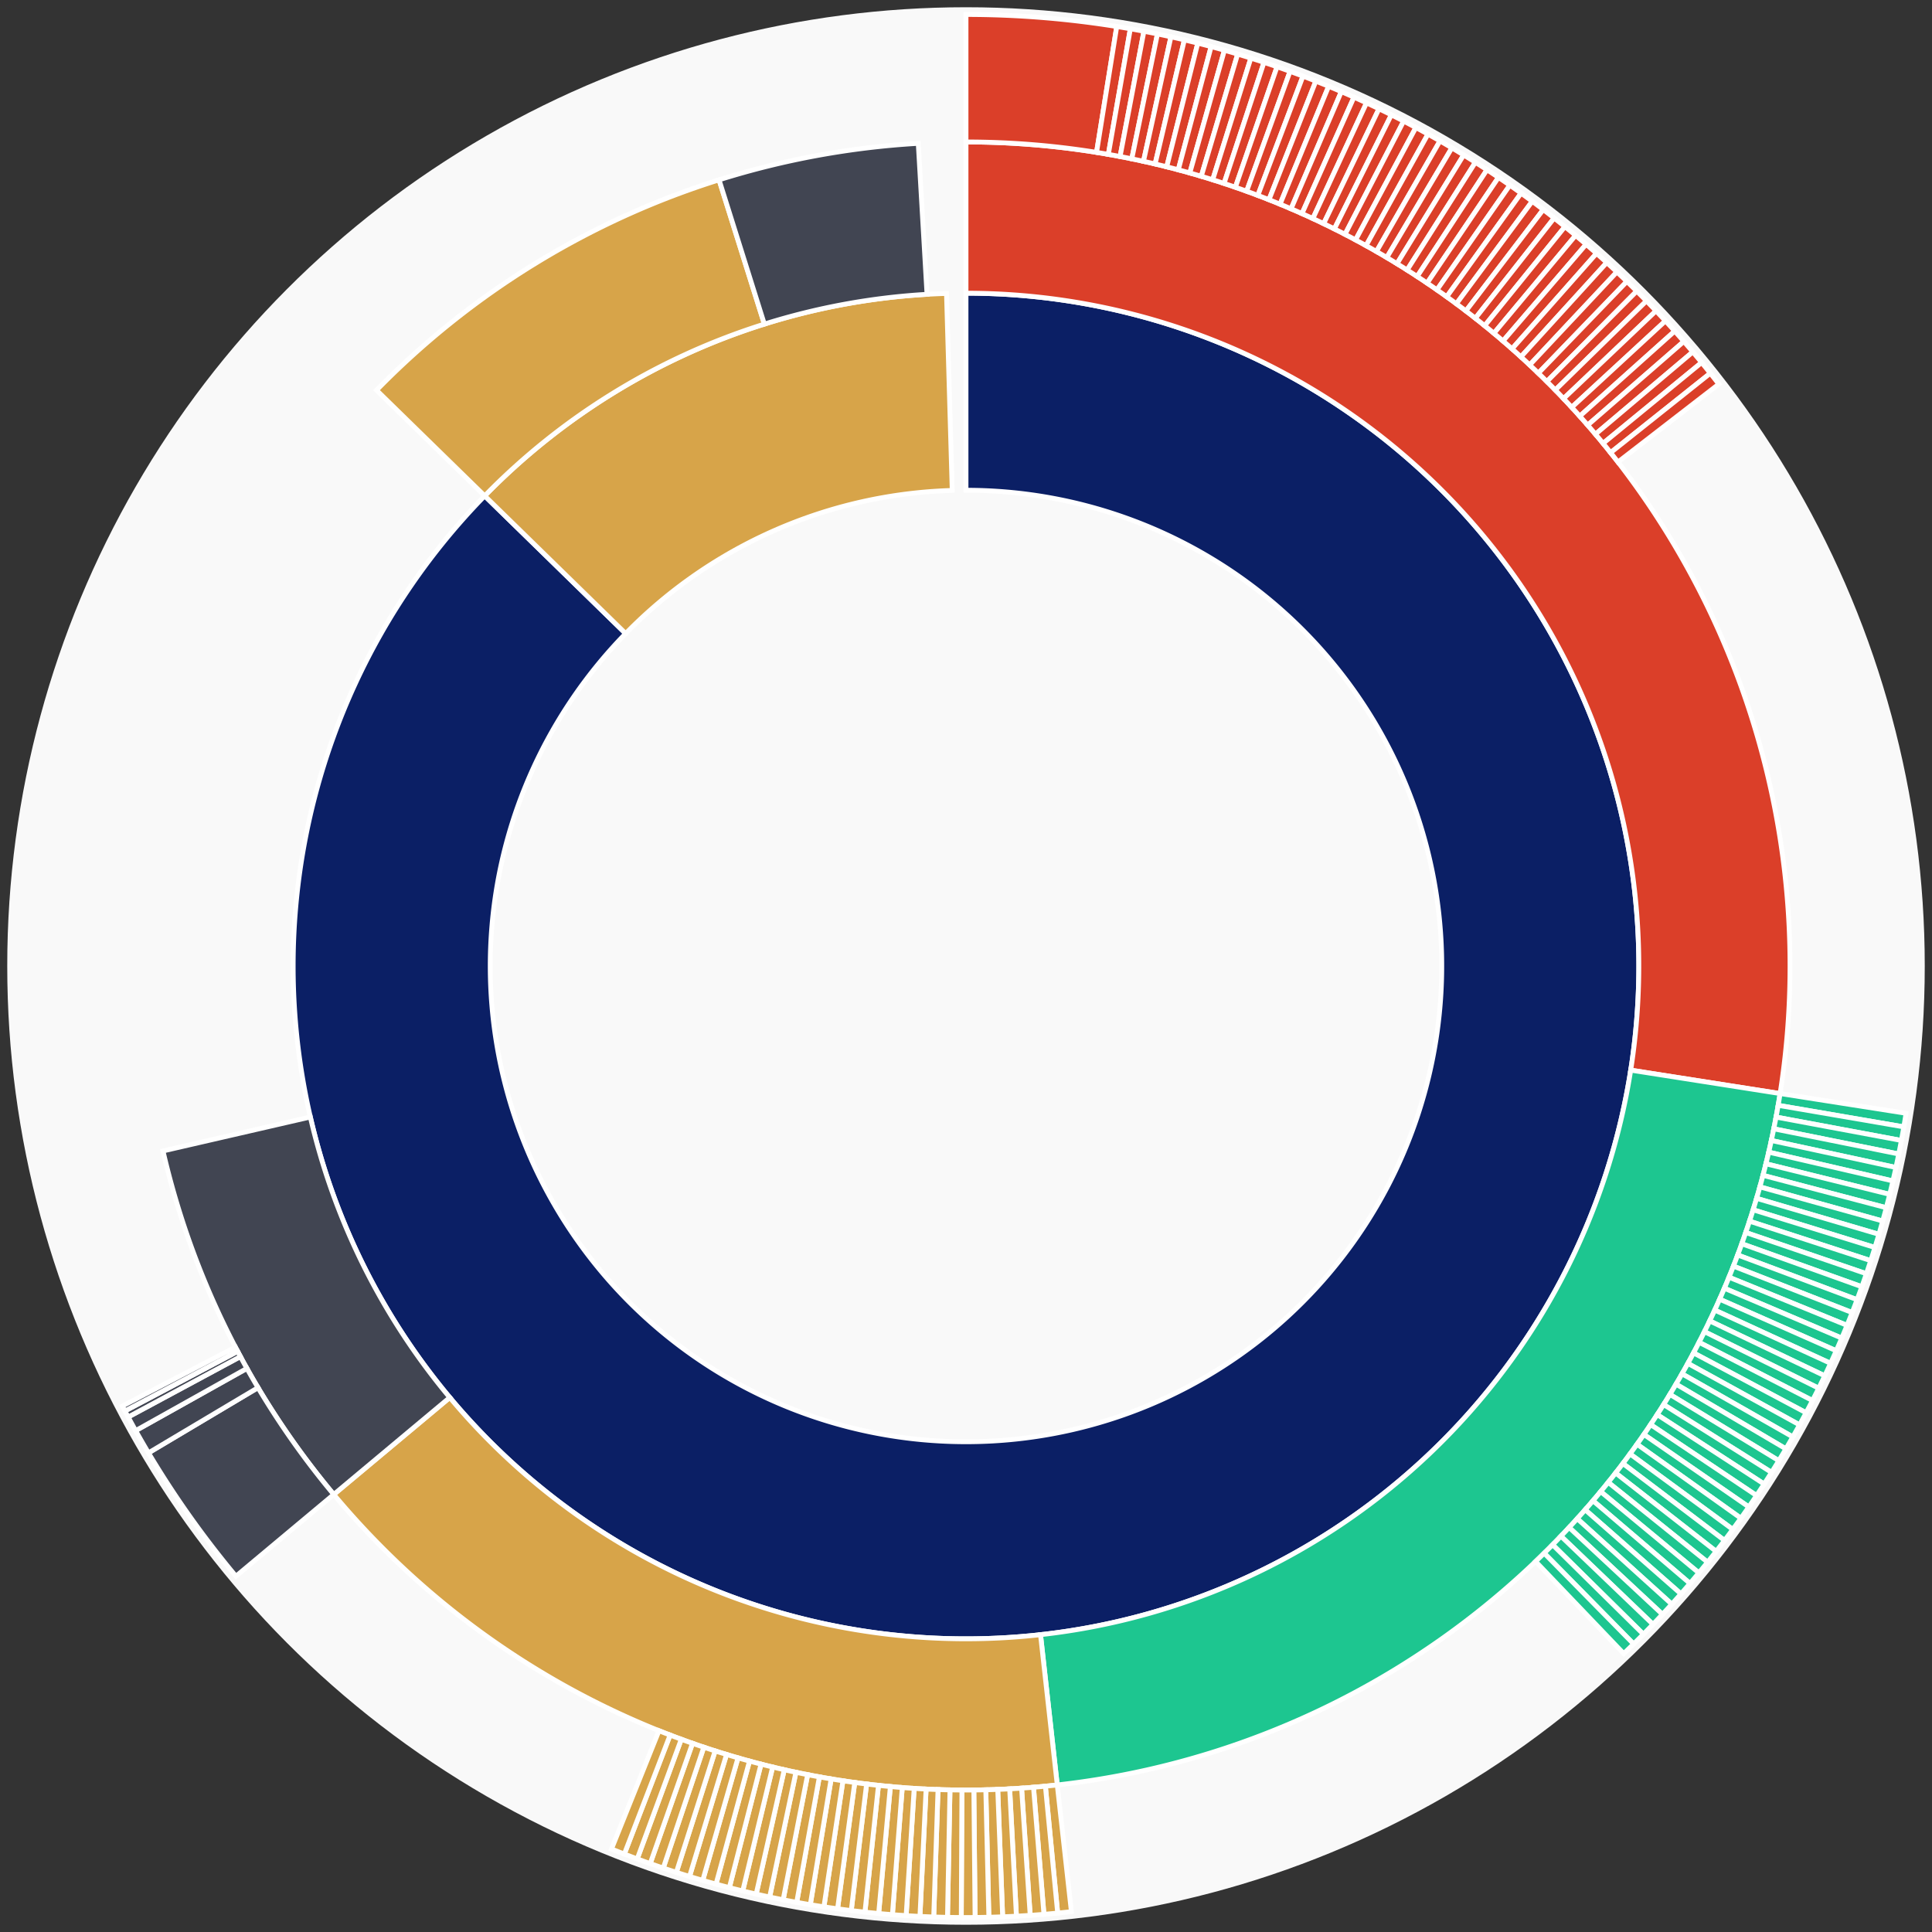 <svg xmlns="http://www.w3.org/2000/svg" width="400" height="400" id="block-7907909"><rect width="100%" height="100%" fill="#333333" stroke="none"/><g id="burst-container" transform="translate(200,200)"><circle r="197" style="fill: #f9f9f9; stroke: #f9f9f9; stroke-width: 3; opacity: 1;" id="circle-base"></circle><path display="none" d="M6.031385485800715e-15,-98.5A98.5,98.5,0,1,1,-6.031385485800715e-15,98.5A98.5,98.5,0,1,1,6.031385485800715e-15,-98.5Z" fill-rule="evenodd" id="p-type-root" style="stroke: #fff; opacity: 1;"></path><path d="M8.529667153919608e-15,-139.3A139.3,139.3,0,1,1,-99.649,-97.337L-70.463,-68.828A98.5,98.5,0,1,0,6.031385485800715e-15,-98.5Z" fill-rule="evenodd" style="fill: #0B1F65; stroke: #fff; opacity: 1;" id="p-type-data"></path><path d="M-99.649,-97.337A139.3,139.3,0,0,1,-4.037,-139.242L-2.855,-98.459A98.5,98.5,0,0,0,-70.463,-68.828Z" fill-rule="evenodd" style="fill: #D7A449; stroke: #fff; opacity: 1;" id="p-type-value"></path><path d="M1.0446666101440332e-14,-170.607A170.607,170.607,0,0,1,168.551,26.406L137.621,21.561A139.3,139.3,0,0,0,8.529667153919608e-15,-139.3Z" fill-rule="evenodd" style="fill: #DB3F29; stroke: #fff; opacity: 1;" id="p-type-functions"></path><path d="M168.551,26.406A170.607,170.607,0,0,1,18.897,169.557L15.429,138.443A139.3,139.3,0,0,0,137.621,21.561Z" fill-rule="evenodd" style="fill: #1DC690; stroke: #fff; opacity: 1;" id="p-type-logs"></path><path d="M18.897,169.557A170.607,170.607,0,0,1,-130.9,109.417L-106.879,89.338A139.3,139.3,0,0,0,15.429,138.443Z" fill-rule="evenodd" style="fill: #D7A449; stroke: #fff; opacity: 1;" id="p-type-tokenTransfers"></path><path d="M-130.9,109.417A170.607,170.607,0,0,1,-166.254,38.293L-135.746,31.266A139.3,139.3,0,0,0,-106.879,89.338Z" fill-rule="evenodd" style="fill: #414552; stroke: #fff; opacity: 1;" id="p-type-ether"></path><path d="M-122.045,-119.213A170.607,170.607,0,0,1,-51.128,-162.766L-41.746,-132.898A139.3,139.3,0,0,0,-99.649,-97.337Z" fill-rule="evenodd" style="fill: #D7A449; stroke: #fff; opacity: 1;" id="p-type-tokenTransfers"></path><path d="M-51.128,-162.766A170.607,170.607,0,0,1,-9.885,-170.32L-8.071,-139.066A139.3,139.3,0,0,0,-41.746,-132.898Z" fill-rule="evenodd" style="fill: #414552; stroke: #fff; opacity: 1;" id="p-type-ether"></path><path d="M1.206277097160143e-14,-197A197,197,0,0,1,31.211,-194.512L27.029,-168.452A170.607,170.607,0,0,0,1.0446666101440332e-14,-170.607Z" fill-rule="evenodd" style="fill: #DB3F29; stroke: #fff; opacity: 1;" id="p-type-functions"></path><path d="M31.211,-194.512A197,197,0,0,1,34.027,-194.039L29.468,-168.043A170.607,170.607,0,0,0,27.029,-168.452Z" fill-rule="evenodd" style="fill: #DB3F29; stroke: #fff; opacity: 1;" id="p-type-functions"></path><path d="M34.027,-194.039A197,197,0,0,1,36.835,-193.526L31.9,-167.598A170.607,170.607,0,0,0,29.468,-168.043Z" fill-rule="evenodd" style="fill: #DB3F29; stroke: #fff; opacity: 1;" id="p-type-functions"></path><path d="M36.835,-193.526A197,197,0,0,1,39.636,-192.971L34.326,-167.118A170.607,170.607,0,0,0,31.9,-167.598Z" fill-rule="evenodd" style="fill: #DB3F29; stroke: #fff; opacity: 1;" id="p-type-functions"></path><path d="M39.636,-192.971A197,197,0,0,1,42.429,-192.377L36.744,-166.603A170.607,170.607,0,0,0,34.326,-167.118Z" fill-rule="evenodd" style="fill: #DB3F29; stroke: #fff; opacity: 1;" id="p-type-functions"></path><path d="M42.429,-192.377A197,197,0,0,1,45.212,-191.742L39.155,-166.053A170.607,170.607,0,0,0,36.744,-166.603Z" fill-rule="evenodd" style="fill: #DB3F29; stroke: #fff; opacity: 1;" id="p-type-functions"></path><path d="M45.212,-191.742A197,197,0,0,1,47.986,-191.066L41.557,-165.468A170.607,170.607,0,0,0,39.155,-166.053Z" fill-rule="evenodd" style="fill: #DB3F29; stroke: #fff; opacity: 1;" id="p-type-functions"></path><path d="M47.986,-191.066A197,197,0,0,1,50.751,-190.351L43.951,-164.849A170.607,170.607,0,0,0,41.557,-165.468Z" fill-rule="evenodd" style="fill: #DB3F29; stroke: #fff; opacity: 1;" id="p-type-functions"></path><path d="M50.751,-190.351A197,197,0,0,1,53.504,-189.595L46.336,-164.194A170.607,170.607,0,0,0,43.951,-164.849Z" fill-rule="evenodd" style="fill: #DB3F29; stroke: #fff; opacity: 1;" id="p-type-functions"></path><path d="M53.504,-189.595A197,197,0,0,1,56.246,-188.8L48.711,-163.505A170.607,170.607,0,0,0,46.336,-164.194Z" fill-rule="evenodd" style="fill: #DB3F29; stroke: #fff; opacity: 1;" id="p-type-functions"></path><path d="M56.246,-188.8A197,197,0,0,1,58.976,-187.965L51.075,-162.782A170.607,170.607,0,0,0,48.711,-163.505Z" fill-rule="evenodd" style="fill: #DB3F29; stroke: #fff; opacity: 1;" id="p-type-functions"></path><path d="M58.976,-187.965A197,197,0,0,1,61.694,-187.09L53.429,-162.025A170.607,170.607,0,0,0,51.075,-162.782Z" fill-rule="evenodd" style="fill: #DB3F29; stroke: #fff; opacity: 1;" id="p-type-functions"></path><path d="M61.694,-187.09A197,197,0,0,1,64.399,-186.177L55.771,-161.234A170.607,170.607,0,0,0,53.429,-162.025Z" fill-rule="evenodd" style="fill: #DB3F29; stroke: #fff; opacity: 1;" id="p-type-functions"></path><path d="M64.399,-186.177A197,197,0,0,1,67.091,-185.224L58.102,-160.408A170.607,170.607,0,0,0,55.771,-161.234Z" fill-rule="evenodd" style="fill: #DB3F29; stroke: #fff; opacity: 1;" id="p-type-functions"></path><path d="M67.091,-185.224A197,197,0,0,1,69.768,-184.232L60.421,-159.55A170.607,170.607,0,0,0,58.102,-160.408Z" fill-rule="evenodd" style="fill: #DB3F29; stroke: #fff; opacity: 1;" id="p-type-functions"></path><path d="M69.768,-184.232A197,197,0,0,1,72.431,-183.201L62.727,-158.657A170.607,170.607,0,0,0,60.421,-159.55Z" fill-rule="evenodd" style="fill: #DB3F29; stroke: #fff; opacity: 1;" id="p-type-functions"></path><path d="M72.431,-183.201A197,197,0,0,1,75.078,-182.132L65.02,-157.731A170.607,170.607,0,0,0,62.727,-158.657Z" fill-rule="evenodd" style="fill: #DB3F29; stroke: #fff; opacity: 1;" id="p-type-functions"></path><path d="M75.078,-182.132A197,197,0,0,1,77.71,-181.025L67.299,-156.772A170.607,170.607,0,0,0,65.02,-157.731Z" fill-rule="evenodd" style="fill: #DB3F29; stroke: #fff; opacity: 1;" id="p-type-functions"></path><path d="M77.71,-181.025A197,197,0,0,1,80.326,-179.88L69.564,-155.781A170.607,170.607,0,0,0,67.299,-156.772Z" fill-rule="evenodd" style="fill: #DB3F29; stroke: #fff; opacity: 1;" id="p-type-functions"></path><path d="M80.326,-179.88A197,197,0,0,1,82.924,-178.697L71.814,-154.756A170.607,170.607,0,0,0,69.564,-155.781Z" fill-rule="evenodd" style="fill: #DB3F29; stroke: #fff; opacity: 1;" id="p-type-functions"></path><path d="M82.924,-178.697A197,197,0,0,1,85.505,-177.476L74.05,-153.699A170.607,170.607,0,0,0,71.814,-154.756Z" fill-rule="evenodd" style="fill: #DB3F29; stroke: #fff; opacity: 1;" id="p-type-functions"></path><path d="M85.505,-177.476A197,197,0,0,1,88.068,-176.219L76.269,-152.61A170.607,170.607,0,0,0,74.05,-153.699Z" fill-rule="evenodd" style="fill: #DB3F29; stroke: #fff; opacity: 1;" id="p-type-functions"></path><path d="M88.068,-176.219A197,197,0,0,1,90.613,-174.924L78.473,-151.488A170.607,170.607,0,0,0,76.269,-152.61Z" fill-rule="evenodd" style="fill: #DB3F29; stroke: #fff; opacity: 1;" id="p-type-functions"></path><path d="M90.613,-174.924A197,197,0,0,1,93.139,-173.592L80.66,-150.335A170.607,170.607,0,0,0,78.473,-151.488Z" fill-rule="evenodd" style="fill: #DB3F29; stroke: #fff; opacity: 1;" id="p-type-functions"></path><path d="M93.139,-173.592A197,197,0,0,1,95.645,-172.224L82.831,-149.15A170.607,170.607,0,0,0,80.66,-150.335Z" fill-rule="evenodd" style="fill: #DB3F29; stroke: #fff; opacity: 1;" id="p-type-functions"></path><path d="M95.645,-172.224A197,197,0,0,1,98.131,-170.82L84.984,-147.934A170.607,170.607,0,0,0,82.831,-149.15Z" fill-rule="evenodd" style="fill: #DB3F29; stroke: #fff; opacity: 1;" id="p-type-functions"></path><path d="M98.131,-170.82A197,197,0,0,1,100.596,-169.38L87.119,-146.687A170.607,170.607,0,0,0,84.984,-147.934Z" fill-rule="evenodd" style="fill: #DB3F29; stroke: #fff; opacity: 1;" id="p-type-functions"></path><path d="M100.596,-169.38A197,197,0,0,1,103.04,-167.904L89.235,-145.409A170.607,170.607,0,0,0,87.119,-146.687Z" fill-rule="evenodd" style="fill: #DB3F29; stroke: #fff; opacity: 1;" id="p-type-functions"></path><path d="M103.04,-167.904A197,197,0,0,1,105.463,-166.393L91.334,-144.1A170.607,170.607,0,0,0,89.235,-145.409Z" fill-rule="evenodd" style="fill: #DB3F29; stroke: #fff; opacity: 1;" id="p-type-functions"></path><path d="M105.463,-166.393A197,197,0,0,1,107.863,-164.847L93.412,-142.762A170.607,170.607,0,0,0,91.334,-144.1Z" fill-rule="evenodd" style="fill: #DB3F29; stroke: #fff; opacity: 1;" id="p-type-functions"></path><path d="M107.863,-164.847A197,197,0,0,1,110.241,-163.266L95.472,-141.393A170.607,170.607,0,0,0,93.412,-142.762Z" fill-rule="evenodd" style="fill: #DB3F29; stroke: #fff; opacity: 1;" id="p-type-functions"></path><path d="M110.241,-163.266A197,197,0,0,1,112.596,-161.652L97.511,-139.994A170.607,170.607,0,0,0,95.472,-141.393Z" fill-rule="evenodd" style="fill: #DB3F29; stroke: #fff; opacity: 1;" id="p-type-functions"></path><path d="M112.596,-161.652A197,197,0,0,1,114.927,-160.003L99.529,-138.566A170.607,170.607,0,0,0,97.511,-139.994Z" fill-rule="evenodd" style="fill: #DB3F29; stroke: #fff; opacity: 1;" id="p-type-functions"></path><path d="M114.927,-160.003A197,197,0,0,1,117.233,-158.32L101.527,-137.109A170.607,170.607,0,0,0,99.529,-138.566Z" fill-rule="evenodd" style="fill: #DB3F29; stroke: #fff; opacity: 1;" id="p-type-functions"></path><path d="M117.233,-158.32A197,197,0,0,1,119.516,-156.605L103.504,-135.624A170.607,170.607,0,0,0,101.527,-137.109Z" fill-rule="evenodd" style="fill: #DB3F29; stroke: #fff; opacity: 1;" id="p-type-functions"></path><path d="M119.516,-156.605A197,197,0,0,1,121.773,-154.856L105.458,-134.109A170.607,170.607,0,0,0,103.504,-135.624Z" fill-rule="evenodd" style="fill: #DB3F29; stroke: #fff; opacity: 1;" id="p-type-functions"></path><path d="M121.773,-154.856A197,197,0,0,1,124.004,-153.075L107.391,-132.567A170.607,170.607,0,0,0,105.458,-134.109Z" fill-rule="evenodd" style="fill: #DB3F29; stroke: #fff; opacity: 1;" id="p-type-functions"></path><path d="M124.004,-153.075A197,197,0,0,1,126.21,-151.262L109.301,-130.996A170.607,170.607,0,0,0,107.391,-132.567Z" fill-rule="evenodd" style="fill: #DB3F29; stroke: #fff; opacity: 1;" id="p-type-functions"></path><path d="M126.21,-151.262A197,197,0,0,1,128.389,-149.417L111.188,-129.399A170.607,170.607,0,0,0,109.301,-130.996Z" fill-rule="evenodd" style="fill: #DB3F29; stroke: #fff; opacity: 1;" id="p-type-functions"></path><path d="M128.389,-149.417A197,197,0,0,1,130.541,-147.54L113.052,-127.774A170.607,170.607,0,0,0,111.188,-129.399Z" fill-rule="evenodd" style="fill: #DB3F29; stroke: #fff; opacity: 1;" id="p-type-functions"></path><path d="M130.541,-147.54A197,197,0,0,1,132.665,-145.633L114.891,-126.122A170.607,170.607,0,0,0,113.052,-127.774Z" fill-rule="evenodd" style="fill: #DB3F29; stroke: #fff; opacity: 1;" id="p-type-functions"></path><path d="M132.665,-145.633A197,197,0,0,1,134.762,-143.695L116.707,-124.443A170.607,170.607,0,0,0,114.891,-126.122Z" fill-rule="evenodd" style="fill: #DB3F29; stroke: #fff; opacity: 1;" id="p-type-functions"></path><path d="M134.762,-143.695A197,197,0,0,1,136.83,-141.727L118.499,-122.739A170.607,170.607,0,0,0,116.707,-124.443Z" fill-rule="evenodd" style="fill: #DB3F29; stroke: #fff; opacity: 1;" id="p-type-functions"></path><path d="M136.83,-141.727A197,197,0,0,1,138.87,-139.729L120.265,-121.009A170.607,170.607,0,0,0,118.499,-122.739Z" fill-rule="evenodd" style="fill: #DB3F29; stroke: #fff; opacity: 1;" id="p-type-functions"></path><path d="M138.87,-139.729A197,197,0,0,1,140.88,-137.701L122.006,-119.253A170.607,170.607,0,0,0,120.265,-121.009Z" fill-rule="evenodd" style="fill: #DB3F29; stroke: #fff; opacity: 1;" id="p-type-functions"></path><path d="M140.88,-137.701A197,197,0,0,1,142.861,-135.645L123.722,-117.472A170.607,170.607,0,0,0,122.006,-119.253Z" fill-rule="evenodd" style="fill: #DB3F29; stroke: #fff; opacity: 1;" id="p-type-functions"></path><path d="M142.861,-135.645A197,197,0,0,1,144.812,-133.561L125.411,-115.667A170.607,170.607,0,0,0,123.722,-117.472Z" fill-rule="evenodd" style="fill: #DB3F29; stroke: #fff; opacity: 1;" id="p-type-functions"></path><path d="M144.812,-133.561A197,197,0,0,1,146.733,-131.448L127.074,-113.837A170.607,170.607,0,0,0,125.411,-115.667Z" fill-rule="evenodd" style="fill: #DB3F29; stroke: #fff; opacity: 1;" id="p-type-functions"></path><path d="M146.733,-131.448A197,197,0,0,1,148.622,-129.307L128.711,-111.983A170.607,170.607,0,0,0,127.074,-113.837Z" fill-rule="evenodd" style="fill: #DB3F29; stroke: #fff; opacity: 1;" id="p-type-functions"></path><path d="M148.622,-129.307A197,197,0,0,1,150.481,-127.14L130.32,-110.106A170.607,170.607,0,0,0,128.711,-111.983Z" fill-rule="evenodd" style="fill: #DB3F29; stroke: #fff; opacity: 1;" id="p-type-functions"></path><path d="M150.481,-127.14A197,197,0,0,1,152.308,-124.946L131.902,-108.206A170.607,170.607,0,0,0,130.32,-110.106Z" fill-rule="evenodd" style="fill: #DB3F29; stroke: #fff; opacity: 1;" id="p-type-functions"></path><path d="M152.308,-124.946A197,197,0,0,1,154.102,-122.725L133.457,-106.283A170.607,170.607,0,0,0,131.902,-108.206Z" fill-rule="evenodd" style="fill: #DB3F29; stroke: #fff; opacity: 1;" id="p-type-functions"></path><path d="M154.102,-122.725A197,197,0,0,1,155.865,-120.479L134.983,-104.338A170.607,170.607,0,0,0,133.457,-106.283Z" fill-rule="evenodd" style="fill: #DB3F29; stroke: #fff; opacity: 1;" id="p-type-functions"></path><path d="M194.626,30.491A197,197,0,0,1,194.164,33.309L168.151,28.846A170.607,170.607,0,0,0,168.551,26.406Z" fill-rule="evenodd" style="fill: #1DC690; stroke: #fff; opacity: 1;" id="p-type-logs"></path><path d="M194.164,33.309A197,197,0,0,1,193.661,36.119L167.715,31.28A170.607,170.607,0,0,0,168.151,28.846Z" fill-rule="evenodd" style="fill: #1DC690; stroke: #fff; opacity: 1;" id="p-type-logs"></path><path d="M193.661,36.119A197,197,0,0,1,193.117,38.922L167.244,33.708A170.607,170.607,0,0,0,167.715,31.28Z" fill-rule="evenodd" style="fill: #1DC690; stroke: #fff; opacity: 1;" id="p-type-logs"></path><path d="M193.117,38.922A197,197,0,0,1,192.532,41.717L166.738,36.128A170.607,170.607,0,0,0,167.244,33.708Z" fill-rule="evenodd" style="fill: #1DC690; stroke: #fff; opacity: 1;" id="p-type-logs"></path><path d="M192.532,41.717A197,197,0,0,1,191.908,44.503L166.197,38.541A170.607,170.607,0,0,0,166.738,36.128Z" fill-rule="evenodd" style="fill: #1DC690; stroke: #fff; opacity: 1;" id="p-type-logs"></path><path d="M191.908,44.503A197,197,0,0,1,191.242,47.279L165.621,40.945A170.607,170.607,0,0,0,166.197,38.541Z" fill-rule="evenodd" style="fill: #1DC690; stroke: #fff; opacity: 1;" id="p-type-logs"></path><path d="M191.242,47.279A197,197,0,0,1,190.537,50.046L165.01,43.341A170.607,170.607,0,0,0,165.621,40.945Z" fill-rule="evenodd" style="fill: #1DC690; stroke: #fff; opacity: 1;" id="p-type-logs"></path><path d="M190.537,50.046A197,197,0,0,1,189.792,52.802L164.365,45.728A170.607,170.607,0,0,0,165.01,43.341Z" fill-rule="evenodd" style="fill: #1DC690; stroke: #fff; opacity: 1;" id="p-type-logs"></path><path d="M189.792,52.802A197,197,0,0,1,189.007,55.547L163.685,48.105A170.607,170.607,0,0,0,164.365,45.728Z" fill-rule="evenodd" style="fill: #1DC690; stroke: #fff; opacity: 1;" id="p-type-logs"></path><path d="M189.007,55.547A197,197,0,0,1,188.182,58.281L162.97,50.473A170.607,170.607,0,0,0,163.685,48.105Z" fill-rule="evenodd" style="fill: #1DC690; stroke: #fff; opacity: 1;" id="p-type-logs"></path><path d="M188.182,58.281A197,197,0,0,1,187.317,61.002L162.222,52.829A170.607,170.607,0,0,0,162.97,50.473Z" fill-rule="evenodd" style="fill: #1DC690; stroke: #fff; opacity: 1;" id="p-type-logs"></path><path d="M187.317,61.002A197,197,0,0,1,186.414,63.71L161.439,55.175A170.607,170.607,0,0,0,162.222,52.829Z" fill-rule="evenodd" style="fill: #1DC690; stroke: #fff; opacity: 1;" id="p-type-logs"></path><path d="M186.414,63.71A197,197,0,0,1,185.471,66.405L160.622,57.509A170.607,170.607,0,0,0,161.439,55.175Z" fill-rule="evenodd" style="fill: #1DC690; stroke: #fff; opacity: 1;" id="p-type-logs"></path><path d="M185.471,66.405A197,197,0,0,1,184.489,69.086L159.772,59.83A170.607,170.607,0,0,0,160.622,57.509Z" fill-rule="evenodd" style="fill: #1DC690; stroke: #fff; opacity: 1;" id="p-type-logs"></path><path d="M184.489,69.086A197,197,0,0,1,183.468,71.753L158.888,62.14A170.607,170.607,0,0,0,159.772,59.83Z" fill-rule="evenodd" style="fill: #1DC690; stroke: #fff; opacity: 1;" id="p-type-logs"></path><path d="M183.468,71.753A197,197,0,0,1,182.409,74.404L157.971,64.436A170.607,170.607,0,0,0,158.888,62.14Z" fill-rule="evenodd" style="fill: #1DC690; stroke: #fff; opacity: 1;" id="p-type-logs"></path><path d="M182.409,74.404A197,197,0,0,1,181.311,77.04L157.02,66.719A170.607,170.607,0,0,0,157.971,64.436Z" fill-rule="evenodd" style="fill: #1DC690; stroke: #fff; opacity: 1;" id="p-type-logs"></path><path d="M181.311,77.04A197,197,0,0,1,180.176,79.66L156.037,68.987A170.607,170.607,0,0,0,157.02,66.719Z" fill-rule="evenodd" style="fill: #1DC690; stroke: #fff; opacity: 1;" id="p-type-logs"></path><path d="M180.176,79.66A197,197,0,0,1,179.002,82.263L155.021,71.241A170.607,170.607,0,0,0,156.037,68.987Z" fill-rule="evenodd" style="fill: #1DC690; stroke: #fff; opacity: 1;" id="p-type-logs"></path><path d="M179.002,82.263A197,197,0,0,1,177.791,84.848L153.972,73.481A170.607,170.607,0,0,0,155.021,71.241Z" fill-rule="evenodd" style="fill: #1DC690; stroke: #fff; opacity: 1;" id="p-type-logs"></path><path d="M177.791,84.848A197,197,0,0,1,176.543,87.416L152.891,75.704A170.607,170.607,0,0,0,153.972,73.481Z" fill-rule="evenodd" style="fill: #1DC690; stroke: #fff; opacity: 1;" id="p-type-logs"></path><path d="M176.543,87.416A197,197,0,0,1,175.258,89.965L151.778,77.912A170.607,170.607,0,0,0,152.891,75.704Z" fill-rule="evenodd" style="fill: #1DC690; stroke: #fff; opacity: 1;" id="p-type-logs"></path><path d="M175.258,89.965A197,197,0,0,1,173.935,92.496L150.632,80.104A170.607,170.607,0,0,0,151.778,77.912Z" fill-rule="evenodd" style="fill: #1DC690; stroke: #fff; opacity: 1;" id="p-type-logs"></path><path d="M173.935,92.496A197,197,0,0,1,172.577,95.007L149.456,82.278A170.607,170.607,0,0,0,150.632,80.104Z" fill-rule="evenodd" style="fill: #1DC690; stroke: #fff; opacity: 1;" id="p-type-logs"></path><path d="M172.577,95.007A197,197,0,0,1,171.182,97.498L148.248,84.436A170.607,170.607,0,0,0,149.456,82.278Z" fill-rule="evenodd" style="fill: #1DC690; stroke: #fff; opacity: 1;" id="p-type-logs"></path><path d="M171.182,97.498A197,197,0,0,1,169.751,99.969L147.008,86.576A170.607,170.607,0,0,0,148.248,84.436Z" fill-rule="evenodd" style="fill: #1DC690; stroke: #fff; opacity: 1;" id="p-type-logs"></path><path d="M169.751,99.969A197,197,0,0,1,168.284,102.418L145.738,88.697A170.607,170.607,0,0,0,147.008,86.576Z" fill-rule="evenodd" style="fill: #1DC690; stroke: #fff; opacity: 1;" id="p-type-logs"></path><path d="M168.284,102.418A197,197,0,0,1,166.782,104.847L144.437,90.8A170.607,170.607,0,0,0,145.738,88.697Z" fill-rule="evenodd" style="fill: #1DC690; stroke: #fff; opacity: 1;" id="p-type-logs"></path><path d="M166.782,104.847A197,197,0,0,1,165.245,107.253L143.106,92.884A170.607,170.607,0,0,0,144.437,90.8Z" fill-rule="evenodd" style="fill: #1DC690; stroke: #fff; opacity: 1;" id="p-type-logs"></path><path d="M165.245,107.253A197,197,0,0,1,163.673,109.636L141.745,94.948A170.607,170.607,0,0,0,143.106,92.884Z" fill-rule="evenodd" style="fill: #1DC690; stroke: #fff; opacity: 1;" id="p-type-logs"></path><path d="M163.673,109.636A197,197,0,0,1,162.067,111.997L140.354,96.992A170.607,170.607,0,0,0,141.745,94.948Z" fill-rule="evenodd" style="fill: #1DC690; stroke: #fff; opacity: 1;" id="p-type-logs"></path><path d="M162.067,111.997A197,197,0,0,1,160.427,114.334L138.934,99.016A170.607,170.607,0,0,0,140.354,96.992Z" fill-rule="evenodd" style="fill: #1DC690; stroke: #fff; opacity: 1;" id="p-type-logs"></path><path d="M160.427,114.334A197,197,0,0,1,158.753,116.647L137.484,101.019A170.607,170.607,0,0,0,138.934,99.016Z" fill-rule="evenodd" style="fill: #1DC690; stroke: #fff; opacity: 1;" id="p-type-logs"></path><path d="M158.753,116.647A197,197,0,0,1,157.046,118.936L136.006,103.001A170.607,170.607,0,0,0,137.484,101.019Z" fill-rule="evenodd" style="fill: #1DC690; stroke: #fff; opacity: 1;" id="p-type-logs"></path><path d="M157.046,118.936A197,197,0,0,1,155.305,121.199L134.498,104.962A170.607,170.607,0,0,0,136.006,103.001Z" fill-rule="evenodd" style="fill: #1DC690; stroke: #fff; opacity: 1;" id="p-type-logs"></path><path d="M155.305,121.199A197,197,0,0,1,153.533,123.437L132.963,106.9A170.607,170.607,0,0,0,134.498,104.962Z" fill-rule="evenodd" style="fill: #1DC690; stroke: #fff; opacity: 1;" id="p-type-logs"></path><path d="M153.533,123.437A197,197,0,0,1,151.728,125.649L131.4,108.816A170.607,170.607,0,0,0,132.963,106.9Z" fill-rule="evenodd" style="fill: #1DC690; stroke: #fff; opacity: 1;" id="p-type-logs"></path><path d="M151.728,125.649A197,197,0,0,1,149.891,127.835L129.809,110.708A170.607,170.607,0,0,0,131.4,108.816Z" fill-rule="evenodd" style="fill: #1DC690; stroke: #fff; opacity: 1;" id="p-type-logs"></path><path d="M149.891,127.835A197,197,0,0,1,148.022,129.994L128.191,112.578A170.607,170.607,0,0,0,129.809,110.708Z" fill-rule="evenodd" style="fill: #1DC690; stroke: #fff; opacity: 1;" id="p-type-logs"></path><path d="M148.022,129.994A197,197,0,0,1,146.123,132.126L126.546,114.424A170.607,170.607,0,0,0,128.191,112.578Z" fill-rule="evenodd" style="fill: #1DC690; stroke: #fff; opacity: 1;" id="p-type-logs"></path><path d="M146.123,132.126A197,197,0,0,1,144.192,134.23L124.874,116.246A170.607,170.607,0,0,0,126.546,114.424Z" fill-rule="evenodd" style="fill: #1DC690; stroke: #fff; opacity: 1;" id="p-type-logs"></path><path d="M144.192,134.23A197,197,0,0,1,142.232,136.305L123.176,118.044A170.607,170.607,0,0,0,124.874,116.246Z" fill-rule="evenodd" style="fill: #1DC690; stroke: #fff; opacity: 1;" id="p-type-logs"></path><path d="M142.232,136.305A197,197,0,0,1,140.241,138.352L121.453,119.817A170.607,170.607,0,0,0,123.176,118.044Z" fill-rule="evenodd" style="fill: #1DC690; stroke: #fff; opacity: 1;" id="p-type-logs"></path><path d="M140.241,138.352A197,197,0,0,1,138.222,140.37L119.703,121.564A170.607,170.607,0,0,0,121.453,119.817Z" fill-rule="evenodd" style="fill: #1DC690; stroke: #fff; opacity: 1;" id="p-type-logs"></path><path d="M138.222,140.37A197,197,0,0,1,136.173,142.359L117.929,123.286A170.607,170.607,0,0,0,119.703,121.564Z" fill-rule="evenodd" style="fill: #1DC690; stroke: #fff; opacity: 1;" id="p-type-logs"></path><path d="M21.82,195.788A197,197,0,0,1,18.981,196.083L16.438,169.813A170.607,170.607,0,0,0,18.897,169.557Z" fill-rule="evenodd" style="fill: #D7A449; stroke: #fff; opacity: 1;" id="p-type-tokenTransfers"></path><path d="M18.981,196.083A197,197,0,0,1,16.137,196.338L13.975,170.034A170.607,170.607,0,0,0,16.438,169.813Z" fill-rule="evenodd" style="fill: #D7A449; stroke: #fff; opacity: 1;" id="p-type-tokenTransfers"></path><path d="M16.137,196.338A197,197,0,0,1,13.29,196.551L11.509,170.218A170.607,170.607,0,0,0,13.975,170.034Z" fill-rule="evenodd" style="fill: #D7A449; stroke: #fff; opacity: 1;" id="p-type-tokenTransfers"></path><path d="M13.29,196.551A197,197,0,0,1,10.44,196.723L9.041,170.367A170.607,170.607,0,0,0,11.509,170.218Z" fill-rule="evenodd" style="fill: #D7A449; stroke: #fff; opacity: 1;" id="p-type-tokenTransfers"></path><path d="M10.44,196.723A197,197,0,0,1,7.588,196.854L6.571,170.48A170.607,170.607,0,0,0,9.041,170.367Z" fill-rule="evenodd" style="fill: #D7A449; stroke: #fff; opacity: 1;" id="p-type-tokenTransfers"></path><path d="M7.588,196.854A197,197,0,0,1,4.734,196.943L4.1,170.558A170.607,170.607,0,0,0,6.571,170.48Z" fill-rule="evenodd" style="fill: #D7A449; stroke: #fff; opacity: 1;" id="p-type-tokenTransfers"></path><path d="M4.734,196.943A197,197,0,0,1,1.879,196.991L1.627,170.599A170.607,170.607,0,0,0,4.1,170.558Z" fill-rule="evenodd" style="fill: #D7A449; stroke: #fff; opacity: 1;" id="p-type-tokenTransfers"></path><path d="M1.879,196.991A197,197,0,0,1,-0.976,196.998L-0.845,170.605A170.607,170.607,0,0,0,1.627,170.599Z" fill-rule="evenodd" style="fill: #D7A449; stroke: #fff; opacity: 1;" id="p-type-tokenTransfers"></path><path d="M-0.976,196.998A197,197,0,0,1,-3.831,196.963L-3.318,170.575A170.607,170.607,0,0,0,-0.845,170.605Z" fill-rule="evenodd" style="fill: #D7A449; stroke: #fff; opacity: 1;" id="p-type-tokenTransfers"></path><path d="M-3.831,196.963A197,197,0,0,1,-6.685,196.887L-5.79,170.509A170.607,170.607,0,0,0,-3.318,170.575Z" fill-rule="evenodd" style="fill: #D7A449; stroke: #fff; opacity: 1;" id="p-type-tokenTransfers"></path><path d="M-6.685,196.887A197,197,0,0,1,-9.538,196.769L-8.26,170.407A170.607,170.607,0,0,0,-5.79,170.509Z" fill-rule="evenodd" style="fill: #D7A449; stroke: #fff; opacity: 1;" id="p-type-tokenTransfers"></path><path d="M-9.538,196.769A197,197,0,0,1,-12.389,196.61L-10.729,170.269A170.607,170.607,0,0,0,-8.26,170.407Z" fill-rule="evenodd" style="fill: #D7A449; stroke: #fff; opacity: 1;" id="p-type-tokenTransfers"></path><path d="M-12.389,196.61A197,197,0,0,1,-15.237,196.41L-13.196,170.096A170.607,170.607,0,0,0,-10.729,170.269Z" fill-rule="evenodd" style="fill: #D7A449; stroke: #fff; opacity: 1;" id="p-type-tokenTransfers"></path><path d="M-15.237,196.41A197,197,0,0,1,-18.082,196.168L-15.659,169.887A170.607,170.607,0,0,0,-13.196,170.096Z" fill-rule="evenodd" style="fill: #D7A449; stroke: #fff; opacity: 1;" id="p-type-tokenTransfers"></path><path d="M-18.082,196.168A197,197,0,0,1,-20.923,195.886L-18.12,169.642A170.607,170.607,0,0,0,-15.659,169.887Z" fill-rule="evenodd" style="fill: #D7A449; stroke: #fff; opacity: 1;" id="p-type-tokenTransfers"></path><path d="M-20.923,195.886A197,197,0,0,1,-23.76,195.562L-20.577,169.362A170.607,170.607,0,0,0,-18.12,169.642Z" fill-rule="evenodd" style="fill: #D7A449; stroke: #fff; opacity: 1;" id="p-type-tokenTransfers"></path><path d="M-23.76,195.562A197,197,0,0,1,-26.591,195.197L-23.029,169.046A170.607,170.607,0,0,0,-20.577,169.362Z" fill-rule="evenodd" style="fill: #D7A449; stroke: #fff; opacity: 1;" id="p-type-tokenTransfers"></path><path d="M-26.591,195.197A197,197,0,0,1,-29.418,194.791L-25.476,168.694A170.607,170.607,0,0,0,-23.029,169.046Z" fill-rule="evenodd" style="fill: #D7A449; stroke: #fff; opacity: 1;" id="p-type-tokenTransfers"></path><path d="M-29.418,194.791A197,197,0,0,1,-32.238,194.344L-27.919,168.307A170.607,170.607,0,0,0,-25.476,168.694Z" fill-rule="evenodd" style="fill: #D7A449; stroke: #fff; opacity: 1;" id="p-type-tokenTransfers"></path><path d="M-32.238,194.344A197,197,0,0,1,-35.051,193.857L-30.355,167.885A170.607,170.607,0,0,0,-27.919,168.307Z" fill-rule="evenodd" style="fill: #D7A449; stroke: #fff; opacity: 1;" id="p-type-tokenTransfers"></path><path d="M-35.051,193.857A197,197,0,0,1,-37.857,193.328L-32.785,167.427A170.607,170.607,0,0,0,-30.355,167.885Z" fill-rule="evenodd" style="fill: #D7A449; stroke: #fff; opacity: 1;" id="p-type-tokenTransfers"></path><path d="M-37.857,193.328A197,197,0,0,1,-40.655,192.759L-35.208,166.935A170.607,170.607,0,0,0,-32.785,167.427Z" fill-rule="evenodd" style="fill: #D7A449; stroke: #fff; opacity: 1;" id="p-type-tokenTransfers"></path><path d="M-40.655,192.759A197,197,0,0,1,-43.444,192.15L-37.624,166.407A170.607,170.607,0,0,0,-35.208,166.935Z" fill-rule="evenodd" style="fill: #D7A449; stroke: #fff; opacity: 1;" id="p-type-tokenTransfers"></path><path d="M-43.444,192.15A197,197,0,0,1,-46.224,191.5L-40.031,165.844A170.607,170.607,0,0,0,-37.624,166.407Z" fill-rule="evenodd" style="fill: #D7A449; stroke: #fff; opacity: 1;" id="p-type-tokenTransfers"></path><path d="M-46.224,191.5A197,197,0,0,1,-48.995,190.81L-42.431,165.246A170.607,170.607,0,0,0,-40.031,165.844Z" fill-rule="evenodd" style="fill: #D7A449; stroke: #fff; opacity: 1;" id="p-type-tokenTransfers"></path><path d="M-48.995,190.81A197,197,0,0,1,-51.755,190.08L-44.821,164.614A170.607,170.607,0,0,0,-42.431,165.246Z" fill-rule="evenodd" style="fill: #D7A449; stroke: #fff; opacity: 1;" id="p-type-tokenTransfers"></path><path d="M-51.755,190.08A197,197,0,0,1,-54.504,189.31L-47.202,163.947A170.607,170.607,0,0,0,-44.821,164.614Z" fill-rule="evenodd" style="fill: #D7A449; stroke: #fff; opacity: 1;" id="p-type-tokenTransfers"></path><path d="M-54.504,189.31A197,197,0,0,1,-57.242,188.5L-49.573,163.246A170.607,170.607,0,0,0,-47.202,163.947Z" fill-rule="evenodd" style="fill: #D7A449; stroke: #fff; opacity: 1;" id="p-type-tokenTransfers"></path><path d="M-57.242,188.5A197,197,0,0,1,-59.968,187.651L-51.934,162.51A170.607,170.607,0,0,0,-49.573,163.246Z" fill-rule="evenodd" style="fill: #D7A449; stroke: #fff; opacity: 1;" id="p-type-tokenTransfers"></path><path d="M-59.968,187.651A197,197,0,0,1,-62.681,186.762L-54.284,161.741A170.607,170.607,0,0,0,-51.934,162.51Z" fill-rule="evenodd" style="fill: #D7A449; stroke: #fff; opacity: 1;" id="p-type-tokenTransfers"></path><path d="M-62.681,186.762A197,197,0,0,1,-65.382,185.834L-56.622,160.937A170.607,170.607,0,0,0,-54.284,161.741Z" fill-rule="evenodd" style="fill: #D7A449; stroke: #fff; opacity: 1;" id="p-type-tokenTransfers"></path><path d="M-65.382,185.834A197,197,0,0,1,-68.068,184.867L-58.949,160.099A170.607,170.607,0,0,0,-56.622,160.937Z" fill-rule="evenodd" style="fill: #D7A449; stroke: #fff; opacity: 1;" id="p-type-tokenTransfers"></path><path d="M-68.068,184.867A197,197,0,0,1,-70.74,183.861L-61.263,159.228A170.607,170.607,0,0,0,-58.949,160.099Z" fill-rule="evenodd" style="fill: #D7A449; stroke: #fff; opacity: 1;" id="p-type-tokenTransfers"></path><path d="M-70.74,183.861A197,197,0,0,1,-73.397,182.816L-63.564,158.324A170.607,170.607,0,0,0,-61.263,159.228Z" fill-rule="evenodd" style="fill: #D7A449; stroke: #fff; opacity: 1;" id="p-type-tokenTransfers"></path><path d="M-151.15,126.343A197,197,0,0,1,-169.258,100.801L-146.582,87.296A170.607,170.607,0,0,0,-130.9,109.417Z" fill-rule="evenodd" style="fill: #414552; stroke: #fff; opacity: 1;" id="p-type-ether"></path><path d="M-169.258,100.801A197,197,0,0,1,-171.915,96.2L-148.882,83.311A170.607,170.607,0,0,0,-146.582,87.296Z" fill-rule="evenodd" style="fill: #414552; stroke: #fff; opacity: 1;" id="p-type-ether"></path><path d="M-171.915,96.2A197,197,0,0,1,-173.463,93.378L-150.224,80.868A170.607,170.607,0,0,0,-148.882,83.311Z" fill-rule="evenodd" style="fill: #414552; stroke: #fff; opacity: 1;" id="p-type-ether"></path><path d="M-173.463,93.378A197,197,0,0,1,-174.131,92.127L-150.802,79.784A170.607,170.607,0,0,0,-150.224,80.868Z" fill-rule="evenodd" style="fill: #414552; stroke: #fff; opacity: 1;" id="p-type-ether"></path><path d="M-174.131,92.127A197,197,0,0,1,-174.665,91.111L-151.264,78.905A170.607,170.607,0,0,0,-150.802,79.784Z" fill-rule="evenodd" style="fill: #414552; stroke: #fff; opacity: 1;" id="p-type-ether"></path></g></svg>